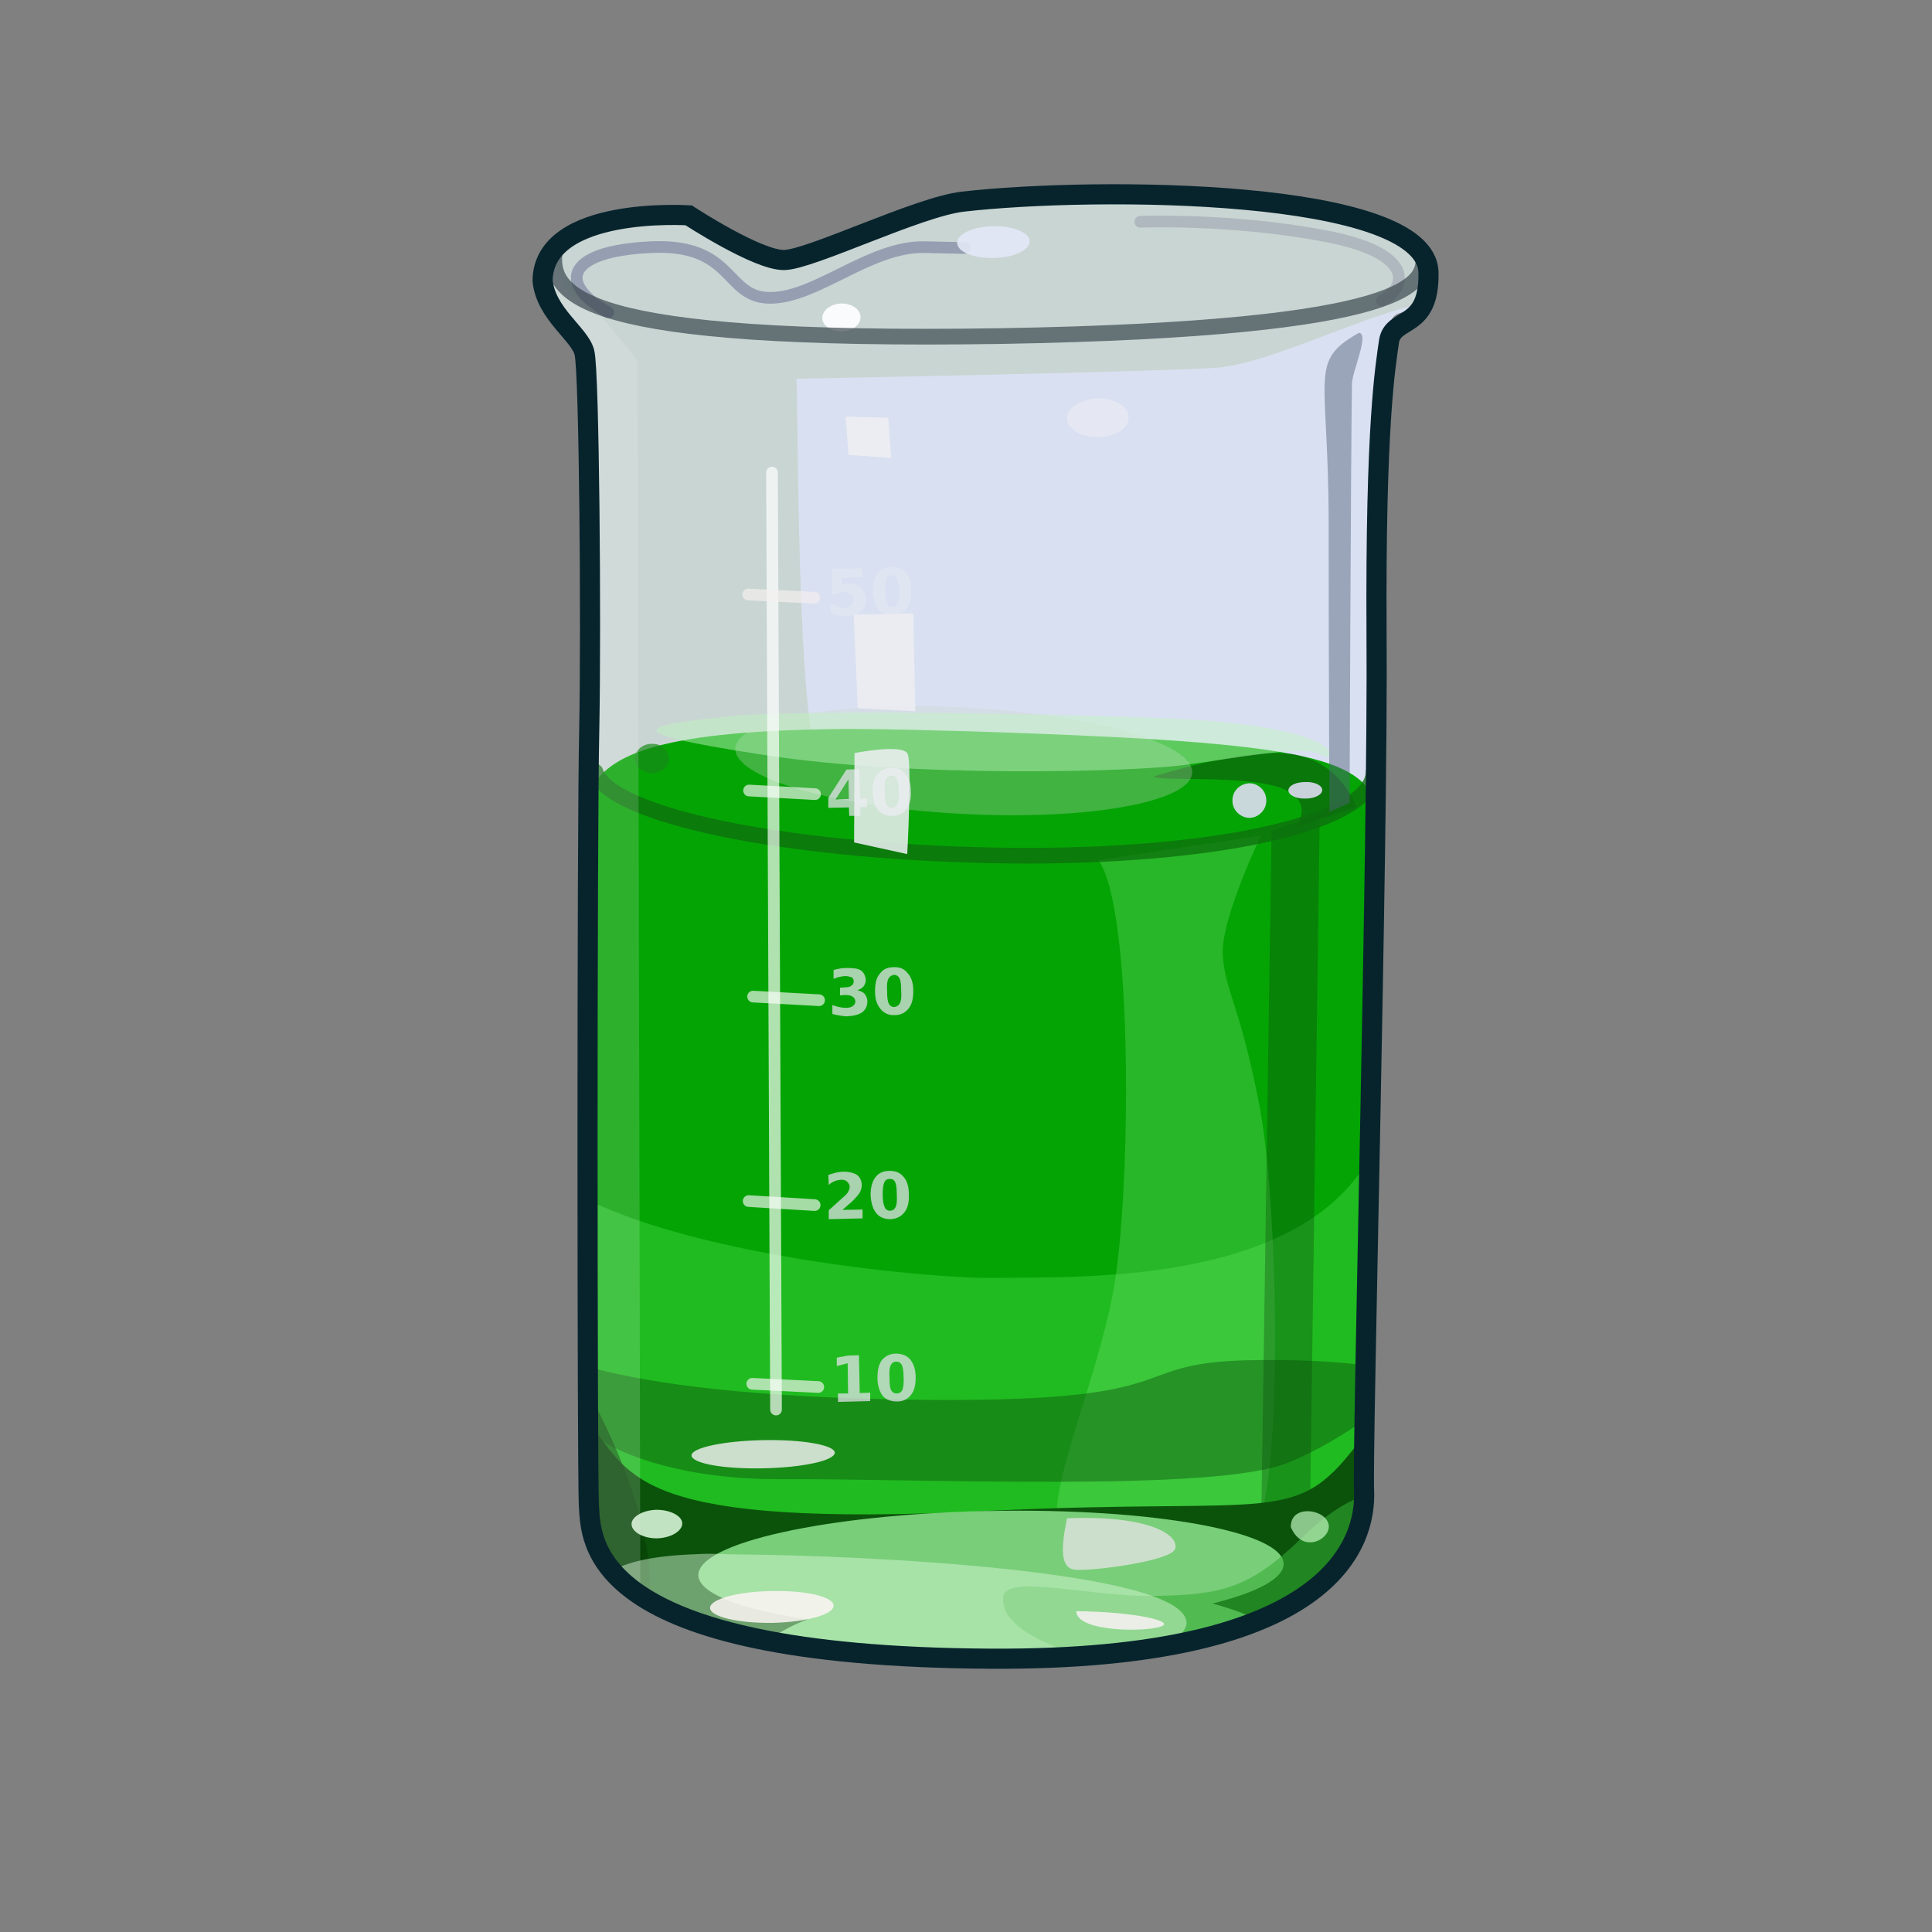 <?xml version="1.0" encoding="UTF-8" standalone="no"?>
<!DOCTYPE svg PUBLIC "-//W3C//DTD SVG 1.0//EN" "http://www.w3.org/TR/2001/REC-SVG-20010904/DTD/svg10.dtd">
<svg xmlns:svg="http://www.w3.org/2000/svg" xmlns="http://www.w3.org/2000/svg" version="1.0" width="100%" height="100%" viewBox="0 0 48 48" id="_green11">
<rect x="0" y="0" width="48" height="48" fill="#808080" stroke="none"/>
<defs id="defs2385"/>
<g id="green11" style="opacity:1;display:inline">
<path d="M 13.48,6.97 C 13.51,5.11 17.11,5.35 17.11,5.35 C 17.11,5.35 18.82,6.47 19.48,6.46 C 20.14,6.45 22.80,5.14 23.92,5.01 C 27.24,4.63 35.45,4.68 35.49,6.77 C 35.52,8.20 34.63,7.42 34.54,8.05 C 34.45,8.68 34.17,10.54 34.20,15.75 C 34.24,20.96 33.84,36.14 33.89,37.04 C 33.94,38.29 33.16,41.26 24.60,41.21 C 14.53,41.15 14.69,38.26 14.63,37.39 C 14.59,36.52 14.58,20.68 14.64,18.09 C 14.69,15.50 14.64,9.21 14.52,8.76 C 14.41,8.30 13.56,7.80 13.48,6.97 z" id="p2464" style="opacity:1;fill:#c9d5d3;fill-opacity:1;fill-rule:evenodd;stroke:none"/>
<path d="M 35.30,7.56 C 33.89,7.81 31.52,9.06 30.17,9.14 C 28.28,9.25 20.75,9.39 19.78,9.41 C 19.85,9.40 19.74,18.91 20.49,19.21 C 21.15,19.45 30.46,19.23 34.16,20.21 C 34.18,18.49 34.20,16.83 34.19,15.75 C 34.16,10.54 34.45,8.69 34.54,8.07 C 34.61,7.63 35.05,7.85 35.30,7.56 z" id="p3328" style="opacity:1;fill:#dde3f7;fill-opacity:0.82;fill-rule:evenodd;stroke:none;display:inline"/>
<path d="M 21.09,18.11 C 16.52,18.14 15.07,18.70 14.65,19.69 C 14.61,23.83 14.58,36.59 14.63,37.40 C 14.68,38.27 14.53,41.16 24.61,41.22 C 33.17,41.27 33.93,38.30 33.87,37.05 C 33.83,36.32 34.08,26.51 34.16,19.93 C 33.75,18.74 31.87,18.42 24.12,18.17 C 22.99,18.14 21.98,18.11 21.09,18.11 z" id="p3243" style="opacity:1;fill:#05a405;fill-opacity:1;fill-rule:evenodd;stroke:none"/>
<path d="M 33.98,28.84 C 32.13,31.96 26.67,31.71 24.79,31.75 C 23.15,31.78 17.52,31.24 14.60,29.81 C 14.60,33.60 14.60,36.99 14.63,37.40 C 14.68,38.27 14.53,41.16 24.61,41.22 C 33.17,41.27 33.93,38.30 33.87,37.05 C 33.85,36.62 33.91,33.02 33.98,28.84 z" id="p3310" style="opacity:1;fill:#6efa6e;fill-opacity:0.26;fill-rule:evenodd;stroke:none;display:inline"/>
<path d="M 27.29,21.37 C 28.17,22.57 28.10,29.71 27.66,32.07 C 27.23,34.42 25.90,37.27 26.34,38.07 C 26.78,38.86 30.03,38.90 30.98,38.35 C 31.93,37.80 31.78,30.13 31.31,27.58 C 30.83,25.02 30.45,24.67 30.38,23.76 C 30.31,22.86 31.33,20.76 31.33,20.76 L 27.29,21.37 z" id="p3316" style="opacity:1;fill:#7ee77e;fill-opacity:0.29;fill-rule:evenodd;stroke:none;display:inline"/>
<path d="M 14.62,33.96 C 14.63,34.51 14.62,35.24 14.63,35.60 C 15.51,36.23 17.13,36.75 19.35,36.75 C 22.85,36.73 30.21,37.08 32.00,36.34 C 32.74,36.04 33.38,35.64 33.90,35.28 C 33.90,35.01 33.89,34.33 33.91,33.92 C 33.35,33.85 32.56,33.78 31.36,33.79 C 27.61,33.80 30.09,34.91 22.29,34.77 C 18.05,34.69 15.81,34.29 14.62,33.96 z" id="p3242" style="opacity:1;fill:#0d560d;fill-opacity:0.46;fill-rule:evenodd;stroke:none;display:inline"/>
<path d="M 32.79,20.24 L 32.54,38.03 L 31.33,38.13 L 31.59,20.64 L 32.79,20.24 z" id="p3331" style="opacity:1;fill:#0e490e;fill-opacity:0.34;fill-rule:evenodd;stroke:none;display:inline"/>
<path d="M 14.62,35.36 C 14.62,35.84 14.62,37.29 14.63,37.40 C 14.68,38.27 14.53,41.16 24.61,41.22 C 33.17,41.27 33.93,38.30 33.87,37.05 C 33.87,36.97 33.88,35.96 33.87,35.68 C 32.17,37.99 31.91,37.18 24.50,37.54 C 15.85,37.97 15.69,36.68 14.68,35.41 C 14.67,35.42 14.63,35.37 14.62,35.36 z" id="p3248" style="opacity:1;fill:#0b530b;fill-opacity:1;fill-rule:evenodd;stroke:none"/>
<path d="M 24.50,37.54 C 20.54,37.63 17.33,38.33 17.35,39.14 C 17.36,39.59 18.44,40.00 20.07,40.23 C 19.64,40.39 19.32,40.58 19.06,40.78 C 20.44,41.04 22.22,41.21 24.61,41.22 C 27.80,41.24 29.88,40.83 31.28,40.26 C 30.95,40.10 30.58,39.96 30.12,39.84 C 31.21,39.57 31.90,39.22 31.89,38.85 C 31.88,38.05 28.61,37.46 24.60,37.54 C 24.56,37.54 24.54,37.54 24.50,37.54 z" id="p3253" style="opacity:1;fill:#9bf59b;fill-opacity:0.76;stroke:none"/>
<path d="M 26.51,37.72 C 26.36,38.45 26.33,38.97 26.72,39.00 C 27.10,39.04 29.07,38.79 29.19,38.49 C 29.32,38.18 28.66,37.64 26.51,37.72 z" id="p3265" style="opacity:1;fill:#d5e1d5;fill-opacity:0.9;fill-rule:evenodd;stroke:none"/>
<path d="M 33.87,37.17 C 33.42,37.32 32.90,37.66 32.32,38.23 C 31.05,39.45 30.37,39.62 28.72,39.65 C 27.08,39.69 24.87,39.05 24.92,39.73 C 24.91,40.35 25.81,40.83 26.93,41.15 C 33.09,40.70 33.88,38.34 33.87,37.17 z" id="p3269" style="opacity:1;fill:#33ae33;fill-opacity:0.56;fill-rule:evenodd;stroke:none"/>
<path d="M 32.07,37.94 C 32.38,38.66 33.13,38.20 33.00,37.84 C 32.88,37.48 32.06,37.38 32.07,37.94 z" id="p3274" style="opacity:1;fill:#c1f7c1;fill-opacity:0.7;fill-rule:evenodd;stroke:none;display:inline"/>
<path d="M 14.61,34.57 C 14.60,35.42 14.62,37.25 14.63,37.40 C 14.65,37.86 14.63,38.90 16.13,39.78 C 16.24,38.81 15.95,37.05 14.61,34.57 z" id="p3277" style="opacity:1;fill:#053d05;fill-opacity:0.56;fill-rule:evenodd;stroke:none"/>
<path d="M 17.38,38.61 C 16.37,38.64 15.66,38.77 15.22,39.02 C 16.11,40.07 18.43,41.18 24.61,41.22 C 26.33,41.23 27.73,41.12 28.87,40.92 C 29.25,40.71 29.48,40.51 29.48,40.32 C 29.45,39.00 21.25,38.64 18.40,38.62 C 18.04,38.62 17.69,38.59 17.38,38.61 z" id="p3282" style="opacity:1;fill:#dbfadb;fill-opacity:0.47;fill-rule:evenodd;stroke:none;display:inline"/>
<path d="M 16.95,37.85 C 16.95,38.04 16.67,38.21 16.32,38.22 C 15.99,38.22 15.70,38.07 15.69,37.87 C 15.69,37.68 15.97,37.52 16.31,37.51 C 16.65,37.51 16.95,37.66 16.95,37.85 z" id="p3291" style="opacity:1;fill:#e0fce0;fill-opacity:0.85;stroke:none"/>
<path d="M 28.67,19.29 C 28.67,19.29 31.10,18.51 32.23,18.76 C 33.35,19.00 33.70,20.06 33.70,20.06 L 32.20,20.54 C 32.20,20.54 32.71,19.88 31.78,19.56 C 30.84,19.25 28.67,19.42 28.67,19.29 z" id="p3353" style="opacity:1;fill:#0e540e;fill-opacity:0.56;fill-rule:evenodd;stroke:none;display:inline"/>
<path d="M 29.62,19.20 C 29.58,19.93 27.01,20.39 23.88,20.22 C 20.74,20.05 18.23,19.33 18.27,18.59 C 18.31,17.86 20.88,17.41 24.02,17.58 C 27.15,17.75 29.66,18.47 29.62,19.20 z" id="p3322" style="opacity:1;fill:#c9d5c9;fill-opacity:0.3;stroke:none;display:inline"/>
<path d="M 18.40,17.77 C 15.88,18.02 15.16,18.17 18.94,18.75 C 22.71,19.34 28.20,19.17 29.39,19.01 C 30.58,18.86 32.42,18.49 32.82,18.75 C 33.23,19.01 33.60,18.01 28.78,17.84 C 23.94,17.66 19.51,17.69 18.40,17.77 z" id="p3350" style="opacity:1;fill:#bff4bf;fill-opacity:0.47;fill-rule:evenodd;stroke:none;display:inline"/>
<path d="M 16.62,18.84 C 16.63,19.04 16.44,19.21 16.21,19.21 C 15.97,19.22 15.78,19.05 15.77,18.85 C 15.77,18.66 15.95,18.48 16.19,18.48 C 16.43,18.47 16.62,18.64 16.62,18.84 z" id="p3356" style="opacity:1;fill:#168916;fill-opacity:0.68;stroke:none;display:inline"/>
<path d="M 20.74,36.09 C 20.74,36.29 19.94,36.46 18.96,36.48 C 17.98,36.50 17.19,36.36 17.18,36.16 C 17.18,35.97 17.97,35.80 18.95,35.78 C 19.93,35.76 20.73,35.90 20.74,36.09 z" id="p3359" style="opacity:1;fill:#ccdecc;fill-opacity:1;stroke:none;display:inline"/>
<path d="M 21.08,19.36 L 20.76,19.86 L 21.09,19.85 L 21.08,19.36 M 21.03,19.12 L 21.35,19.11 L 21.37,19.84 L 21.54,19.84 L 21.54,20.05 L 21.37,20.05 L 21.38,20.27 L 21.10,20.27 L 21.09,20.06 L 20.58,20.07 L 20.58,19.82 L 21.03,19.12 M 22.33,19.67 C 22.33,19.53 22.31,19.42 22.29,19.36 C 22.26,19.30 22.21,19.27 22.15,19.27 C 22.08,19.27 22.04,19.30 22.01,19.36 C 21.98,19.42 21.98,19.53 21.98,19.67 C 21.98,19.82 21.99,19.92 22.02,19.98 C 22.06,20.04 22.10,20.07 22.16,20.07 C 22.22,20.06 22.27,20.03 22.30,19.97 C 22.32,19.91 22.34,19.81 22.33,19.67 M 22.63,19.66 C 22.64,19.86 22.60,20.01 22.51,20.11 C 22.44,20.22 22.32,20.27 22.17,20.27 C 22.02,20.28 21.90,20.23 21.81,20.12 C 21.73,20.02 21.69,19.88 21.68,19.68 C 21.68,19.49 21.71,19.34 21.79,19.24 C 21.88,19.13 22.00,19.08 22.15,19.08 C 22.29,19.07 22.41,19.12 22.49,19.23 C 22.59,19.32 22.63,19.47 22.63,19.66" id="text3229" style="fill:#e9e4f1;fill-opacity:0.72;stroke:none"/>
<path d="M 14.79,19.17 C 15.16,20.27 19.46,21.14 24.60,21.25 C 29.76,21.36 34.07,20.54 34.13,19.18" id="p3308" style="opacity:1;fill:none;fill-rule:evenodd;stroke:#0d700d;stroke-width:0.39;stroke-linecap:round;stroke-linejoin:miter;stroke-miterlimit:4;stroke-dasharray:none;stroke-opacity:0.77"/>
<path d="M 31.46,19.88 C 31.47,20.11 31.28,20.31 31.05,20.32 C 30.82,20.32 30.62,20.13 30.62,19.90 C 30.61,19.66 30.80,19.47 31.04,19.46 C 31.26,19.46 31.46,19.64 31.46,19.88 z" id="p3302" style="opacity:1;fill:#e5e0fa;fill-opacity:0.87;stroke:none"/>
<path d="M 18.69,34.38 L 20.33,34.46" id="p3203" style="opacity:1;fill:none;fill-rule:evenodd;stroke:#eff6ef;stroke-width:0.29;stroke-linecap:round;stroke-linejoin:miter;stroke-miterlimit:4;stroke-dasharray:none;stroke-opacity:0.68"/>
<path d="M 18.60,29.84 L 20.24,29.94" id="p3205" style="opacity:1;fill:none;fill-rule:evenodd;stroke:#eff6ef;stroke-width:0.29;stroke-linecap:round;stroke-linejoin:miter;stroke-miterlimit:4;stroke-dasharray:none;stroke-opacity:0.68;display:inline"/>
<path d="M 18.71,24.76 L 20.35,24.85" id="p3207" style="opacity:1;fill:none;fill-rule:evenodd;stroke:#eff6ef;stroke-width:0.29;stroke-linecap:round;stroke-linejoin:miter;stroke-miterlimit:4;stroke-dasharray:none;stroke-opacity:0.68;display:inline"/>
<path d="M 18.61,19.64 L 20.25,19.73" id="p3209" style="opacity:1;fill:none;fill-rule:evenodd;stroke:#eff6ef;stroke-width:0.29;stroke-linecap:round;stroke-linejoin:miter;stroke-miterlimit:4;stroke-dasharray:none;stroke-opacity:0.68;display:inline"/>
<path d="M 20.82,34.62 L 21.07,34.62 L 21.06,33.87 L 20.79,33.94 L 20.79,33.73 L 21.06,33.68 L 21.34,33.67 L 21.36,34.61 L 21.62,34.60 L 21.62,34.81 L 20.82,34.83 L 20.82,34.62 M 22.45,34.22 C 22.45,34.07 22.43,33.97 22.41,33.92 C 22.38,33.86 22.33,33.83 22.27,33.83 C 22.20,33.83 22.16,33.86 22.13,33.92 C 22.10,33.98 22.09,34.08 22.10,34.23 C 22.10,34.38 22.11,34.48 22.14,34.54 C 22.17,34.59 22.21,34.62 22.28,34.62 C 22.34,34.62 22.39,34.59 22.42,34.53 C 22.44,34.47 22.46,34.37 22.45,34.22 M 22.75,34.22 C 22.75,34.40 22.72,34.55 22.63,34.66 C 22.55,34.76 22.44,34.82 22.29,34.82 C 22.14,34.82 22.02,34.78 21.93,34.68 C 21.85,34.57 21.80,34.42 21.80,34.23 C 21.80,34.05 21.83,33.90 21.91,33.79 C 22.00,33.69 22.11,33.63 22.26,33.63 C 22.41,33.63 22.53,33.68 22.61,33.77 C 22.70,33.88 22.75,34.03 22.75,34.22" id="text3217" style="fill:#e9e4f1;fill-opacity:0.72;stroke:none"/>
<path d="M 20.93,30.06 L 21.43,30.05 L 21.43,30.27 L 20.59,30.29 L 20.59,30.07 L 21.01,29.69 C 21.05,29.65 21.07,29.62 21.08,29.59 C 21.10,29.56 21.11,29.52 21.11,29.49 C 21.11,29.44 21.09,29.40 21.05,29.36 C 21.02,29.33 20.97,29.31 20.91,29.31 C 20.86,29.31 20.81,29.32 20.75,29.34 C 20.70,29.36 20.64,29.39 20.59,29.44 L 20.58,29.19 C 20.64,29.17 20.71,29.15 20.78,29.13 C 20.84,29.12 20.91,29.11 20.97,29.11 C 21.10,29.11 21.21,29.14 21.29,29.19 C 21.37,29.25 21.41,29.34 21.41,29.45 C 21.41,29.51 21.39,29.57 21.36,29.63 C 21.33,29.68 21.27,29.75 21.17,29.85 L 20.93,30.06 M 22.28,29.68 C 22.28,29.54 22.27,29.43 22.24,29.37 C 22.21,29.31 22.17,29.29 22.10,29.29 C 22.04,29.29 21.99,29.32 21.97,29.38 C 21.94,29.44 21.93,29.55 21.93,29.69 C 21.93,29.83 21.95,29.93 21.98,29.99 C 22.00,30.05 22.05,30.08 22.11,30.08 C 22.18,30.08 22.22,30.05 22.25,29.99 C 22.28,29.93 22.29,29.83 22.28,29.68 M 22.58,29.67 C 22.59,29.87 22.55,30.02 22.47,30.12 C 22.38,30.23 22.28,30.28 22.12,30.29 C 21.97,30.29 21.85,30.24 21.77,30.14 C 21.69,30.04 21.64,29.89 21.63,29.69 C 21.63,29.50 21.67,29.35 21.75,29.25 C 21.83,29.14 21.95,29.09 22.09,29.09 C 22.25,29.09 22.36,29.13 22.45,29.24 C 22.54,29.34 22.58,29.49 22.58,29.67" id="text3221" style="fill:#e9e4f1;fill-opacity:0.72;stroke:none"/>
<path d="M 21.30,24.60 C 21.38,24.62 21.44,24.65 21.48,24.69 C 21.52,24.74 21.55,24.81 21.55,24.88 C 21.55,25.00 21.50,25.09 21.42,25.15 C 21.34,25.21 21.21,25.24 21.04,25.25 C 20.98,25.25 20.92,25.24 20.86,25.23 C 20.80,25.22 20.74,25.21 20.68,25.19 L 20.68,24.97 C 20.74,24.99 20.79,25.01 20.85,25.02 C 20.90,25.03 20.96,25.04 21.00,25.04 C 21.08,25.04 21.14,25.03 21.18,25.00 C 21.23,24.97 21.25,24.93 21.25,24.88 C 21.25,24.83 21.23,24.79 21.18,24.76 C 21.14,24.73 21.07,24.72 20.99,24.72 L 20.87,24.73 L 20.87,24.54 L 20.99,24.53 C 21.06,24.53 21.12,24.52 21.15,24.49 C 21.19,24.47 21.21,24.43 21.21,24.38 C 21.21,24.34 21.19,24.30 21.16,24.28 C 21.12,24.27 21.07,24.25 21.00,24.25 C 20.96,24.25 20.91,24.26 20.86,24.27 C 20.81,24.28 20.76,24.30 20.71,24.32 L 20.71,24.10 C 20.77,24.08 20.83,24.07 20.89,24.06 C 20.94,24.05 21.00,24.05 21.05,24.05 C 21.20,24.05 21.31,24.06 21.39,24.11 C 21.46,24.16 21.50,24.24 21.51,24.34 C 21.51,24.40 21.49,24.46 21.46,24.50 C 21.42,24.55 21.37,24.58 21.30,24.60 M 22.39,24.62 C 22.39,24.47 22.38,24.37 22.35,24.31 C 22.32,24.25 22.27,24.22 22.21,24.22 C 22.15,24.23 22.10,24.26 22.07,24.32 C 22.04,24.38 22.03,24.47 22.04,24.62 C 22.04,24.77 22.05,24.87 22.08,24.93 C 22.11,24.99 22.16,25.02 22.22,25.02 C 22.28,25.01 22.33,24.98 22.36,24.92 C 22.39,24.86 22.40,24.76 22.39,24.62 M 22.69,24.61 C 22.69,24.81 22.66,24.95 22.57,25.06 C 22.49,25.16 22.38,25.22 22.23,25.22 C 22.08,25.23 21.96,25.17 21.88,25.07 C 21.79,24.97 21.74,24.83 21.74,24.63 C 21.74,24.44 21.77,24.29 21.86,24.19 C 21.94,24.08 22.05,24.03 22.20,24.03 C 22.35,24.02 22.47,24.07 22.55,24.18 C 22.64,24.27 22.69,24.42 22.69,24.61" id="text3225" style="fill:#e9e4f1;fill-opacity:0.72;stroke:none"/>
<path d="M 32.85,19.63 C 32.85,19.74 32.67,19.84 32.44,19.84 C 32.20,19.85 32.01,19.75 32.01,19.64 C 32.01,19.52 32.19,19.43 32.43,19.43 C 32.66,19.42 32.85,19.51 32.85,19.63 z" id="p3258" style="opacity:1;fill:#e5e0fa;fill-opacity:0.87;stroke:none;display:inline"/>
<path d="M 13.70,6.28 C 13.57,6.47 13.47,6.69 13.47,6.97 C 13.55,7.80 14.42,8.31 14.52,8.77 C 14.64,9.22 14.71,15.50 14.65,18.08 C 14.60,20.67 14.58,36.53 14.63,37.40 C 14.65,37.83 14.63,38.78 15.91,39.63 L 15.84,8.96 C 15.84,8.96 14.75,7.53 14.44,7.47 C 14.15,7.41 14.00,7.04 13.70,6.28 z" id="p3325" style="opacity:1;fill:#f3f5f5;fill-opacity:0.17;fill-rule:evenodd;stroke:none;display:inline"/>
<path d="M 26.74,40.03 C 26.75,40.55 28.46,40.55 28.84,40.41 C 29.23,40.28 28.15,40.04 26.74,40.03 z" id="p3267" style="opacity:1;fill:#f4f1f1;fill-opacity:0.9;fill-rule:evenodd;stroke:none"/>
<path d="M 20.71,39.89 C 20.72,40.11 20.04,40.30 19.19,40.32 C 18.34,40.33 17.65,40.17 17.64,39.95 C 17.64,39.73 18.33,39.54 19.17,39.53 C 20.02,39.51 20.71,39.67 20.71,39.89 z" id="p3288" style="opacity:1;fill:#fef6f6;fill-opacity:0.85;stroke:none;display:inline"/>
<path d="M 33.76,8.27 C 32.50,8.99 33.01,9.26 33.01,13.01 C 33.01,16.76 33.03,20.17 33.03,20.17 L 33.53,19.95 C 33.53,19.95 33.56,11.27 33.59,9.52 C 33.60,9.22 34.03,8.28 33.76,8.27 z" id="p3249" style="opacity:1;fill:#51607a;fill-opacity:0.46;fill-rule:evenodd;stroke:none;display:inline"/>
<path d="M 15.11,7.76 C 13.82,7.03 14.09,6.23 16.19,6.14 C 18.27,6.05 18.00,7.42 19.16,7.40 C 20.31,7.38 21.61,6.12 22.96,6.14 C 24.30,6.17 23.92,6.16 23.92,6.16" id="p3252" style="opacity:1;fill:none;fill-rule:evenodd;stroke:#3e437b;stroke-width:0.29;stroke-linecap:round;stroke-linejoin:miter;stroke-miterlimit:4;stroke-dasharray:none;stroke-opacity:0.37"/>
<path d="M 21.38,7.88 C 21.38,8.07 21.18,8.23 20.91,8.23 C 20.65,8.24 20.43,8.09 20.43,7.90 C 20.43,7.71 20.64,7.55 20.90,7.54 C 21.17,7.54 21.38,7.69 21.38,7.88 L 21.38,7.88 z" id="p3304" style="opacity:1;fill:#fefeff;fill-opacity:0.93;stroke:none"/>
<path d="M 34.33,7.47 C 34.94,7.16 35.21,6.29 32.90,5.86 C 30.58,5.42 28.33,5.51 28.33,5.51" id="p3256" style="opacity:1;fill:none;fill-rule:evenodd;stroke:#8a8fa0;stroke-width:0.29;stroke-linecap:round;stroke-linejoin:miter;stroke-miterlimit:4;stroke-dasharray:none;stroke-opacity:0.41"/>
<path d="M 13.79,6.20 C 13.61,7.35 14.39,8.51 24.85,8.35 C 35.30,8.17 35.34,6.98 35.37,6.43" id="p3240" style="opacity:1;fill:none;fill-rule:evenodd;stroke:#37444c;stroke-width:0.39;stroke-linecap:butt;stroke-linejoin:miter;stroke-miterlimit:4;stroke-dasharray:none;stroke-opacity:0.68"/>
<path d="M 21.23,18.71 L 21.22,20.93 L 22.54,21.22 C 22.54,21.22 22.66,19.00 22.55,18.73 C 22.44,18.47 21.23,18.71 21.23,18.71 z" id="p3294" style="opacity:1;fill:#edeff2;fill-opacity:0.87;fill-rule:evenodd;stroke:none"/>
<path d="M 20.67,14.13 L 21.41,14.12 L 21.42,14.34 L 20.91,14.35 L 20.92,14.52 C 20.94,14.52 20.96,14.51 20.99,14.51 C 21.01,14.51 21.03,14.50 21.05,14.50 C 21.19,14.50 21.30,14.54 21.38,14.60 C 21.46,14.67 21.51,14.77 21.51,14.90 C 21.51,15.02 21.47,15.12 21.39,15.19 C 21.31,15.27 21.19,15.30 21.03,15.30 C 20.97,15.31 20.90,15.30 20.84,15.29 C 20.77,15.28 20.71,15.26 20.64,15.23 L 20.64,15.00 C 20.71,15.03 20.77,15.06 20.82,15.08 C 20.88,15.10 20.93,15.11 20.99,15.11 C 21.06,15.11 21.12,15.08 21.15,15.04 C 21.19,15.01 21.21,14.96 21.21,14.90 C 21.21,14.84 21.19,14.80 21.15,14.76 C 21.11,14.73 21.05,14.71 20.98,14.71 C 20.93,14.71 20.89,14.72 20.84,14.73 C 20.79,14.74 20.74,14.76 20.68,14.79 L 20.67,14.13 M 22.35,14.67 C 22.34,14.54 22.32,14.44 22.29,14.38 C 22.27,14.32 22.22,14.29 22.16,14.29 C 22.09,14.29 22.05,14.32 22.02,14.38 C 21.99,14.44 21.99,14.54 21.99,14.68 C 21.99,14.83 22.00,14.94 22.04,15.00 C 22.07,15.06 22.11,15.08 22.18,15.08 C 22.23,15.08 22.28,15.05 22.30,14.99 C 22.33,14.93 22.35,14.82 22.35,14.67 M 22.64,14.68 C 22.65,14.87 22.60,15.02 22.52,15.12 C 22.45,15.23 22.33,15.28 22.18,15.28 C 22.02,15.28 21.91,15.24 21.82,15.13 C 21.74,15.03 21.70,14.88 21.69,14.70 C 21.69,14.50 21.73,14.35 21.80,14.25 C 21.89,14.14 22.00,14.09 22.16,14.08 C 22.30,14.08 22.42,14.13 22.51,14.23 C 22.59,14.33 22.64,14.48 22.64,14.68" id="text3233" style="fill:#e4e9f1;fill-opacity:0.72;stroke:none"/>
<path d="M 13.48,6.97 C 13.51,5.11 17.11,5.35 17.11,5.35 C 17.11,5.35 18.82,6.47 19.48,6.46 C 20.14,6.45 22.80,5.14 23.92,5.01 C 27.24,4.63 35.45,4.68 35.49,6.77 C 35.52,8.20 34.61,7.85 34.51,8.48 C 34.42,9.11 34.17,10.54 34.20,15.75 C 34.24,20.96 33.84,36.14 33.89,37.04 C 33.94,38.29 33.16,41.26 24.60,41.21 C 14.53,41.15 14.69,38.26 14.63,37.39 C 14.59,36.52 14.58,20.68 14.64,18.09 C 14.69,15.50 14.64,9.21 14.52,8.76 C 14.41,8.30 13.56,7.80 13.48,6.97 z" id="stroke01" style="opacity:1;fill:none;fill-opacity:0.9;fill-rule:evenodd;stroke:#07242d;stroke-width:0.5;stroke-linecap:butt;stroke-linejoin:miter;stroke-miterlimit:4;stroke-dasharray:none;stroke-opacity:1"/>
<path d="M 21.31,17.60 L 22.74,17.67 L 22.69,15.24 L 21.21,15.27 L 21.31,17.60 z" id="p3296" style="opacity:1;fill:#ebedf2;fill-opacity:0.92;fill-rule:evenodd;stroke:none"/>
<path d="M 21.01,10.35 L 21.08,11.30 L 22.14,11.38 L 22.07,10.38 L 21.01,10.35 z" id="p3298" style="opacity:1;fill:#ebedf2;fill-opacity:1;fill-rule:evenodd;stroke:none"/>
<path d="M 28.04,10.37 C 28.05,10.63 27.72,10.85 27.29,10.86 C 26.87,10.87 26.52,10.66 26.51,10.40 C 26.50,10.14 26.85,9.91 27.27,9.90 C 27.70,9.89 28.04,10.10 28.04,10.37 z" id="p3300" style="opacity:1;fill:#e5e8f3;fill-opacity:1;stroke:none"/>
<path d="M 25.58,5.99 C 25.59,6.22 25.18,6.40 24.69,6.41 C 24.19,6.42 23.78,6.26 23.78,6.03 C 23.78,5.81 24.18,5.63 24.67,5.62 C 25.17,5.61 25.58,5.78 25.58,5.99 z" id="p3306" style="opacity:1;fill:#e2e7f5;fill-opacity:0.92;stroke:none"/>
<path d="M 19.18,11.74 L 19.28,35.02" id="p3362" style="opacity:1;fill:none;fill-rule:evenodd;stroke:#ffffff;stroke-width:0.29;stroke-linecap:round;stroke-linejoin:miter;stroke-miterlimit:4;stroke-dasharray:none;stroke-opacity:0.68"/>
<path d="M 18.59,14.77 L 20.23,14.85" id="p3211" style="opacity:1;fill:none;fill-rule:evenodd;stroke:#f6efef;stroke-width:0.29;stroke-linecap:round;stroke-linejoin:miter;stroke-miterlimit:4;stroke-dasharray:none;stroke-opacity:0.68;display:inline"/>
</g>
</svg>
